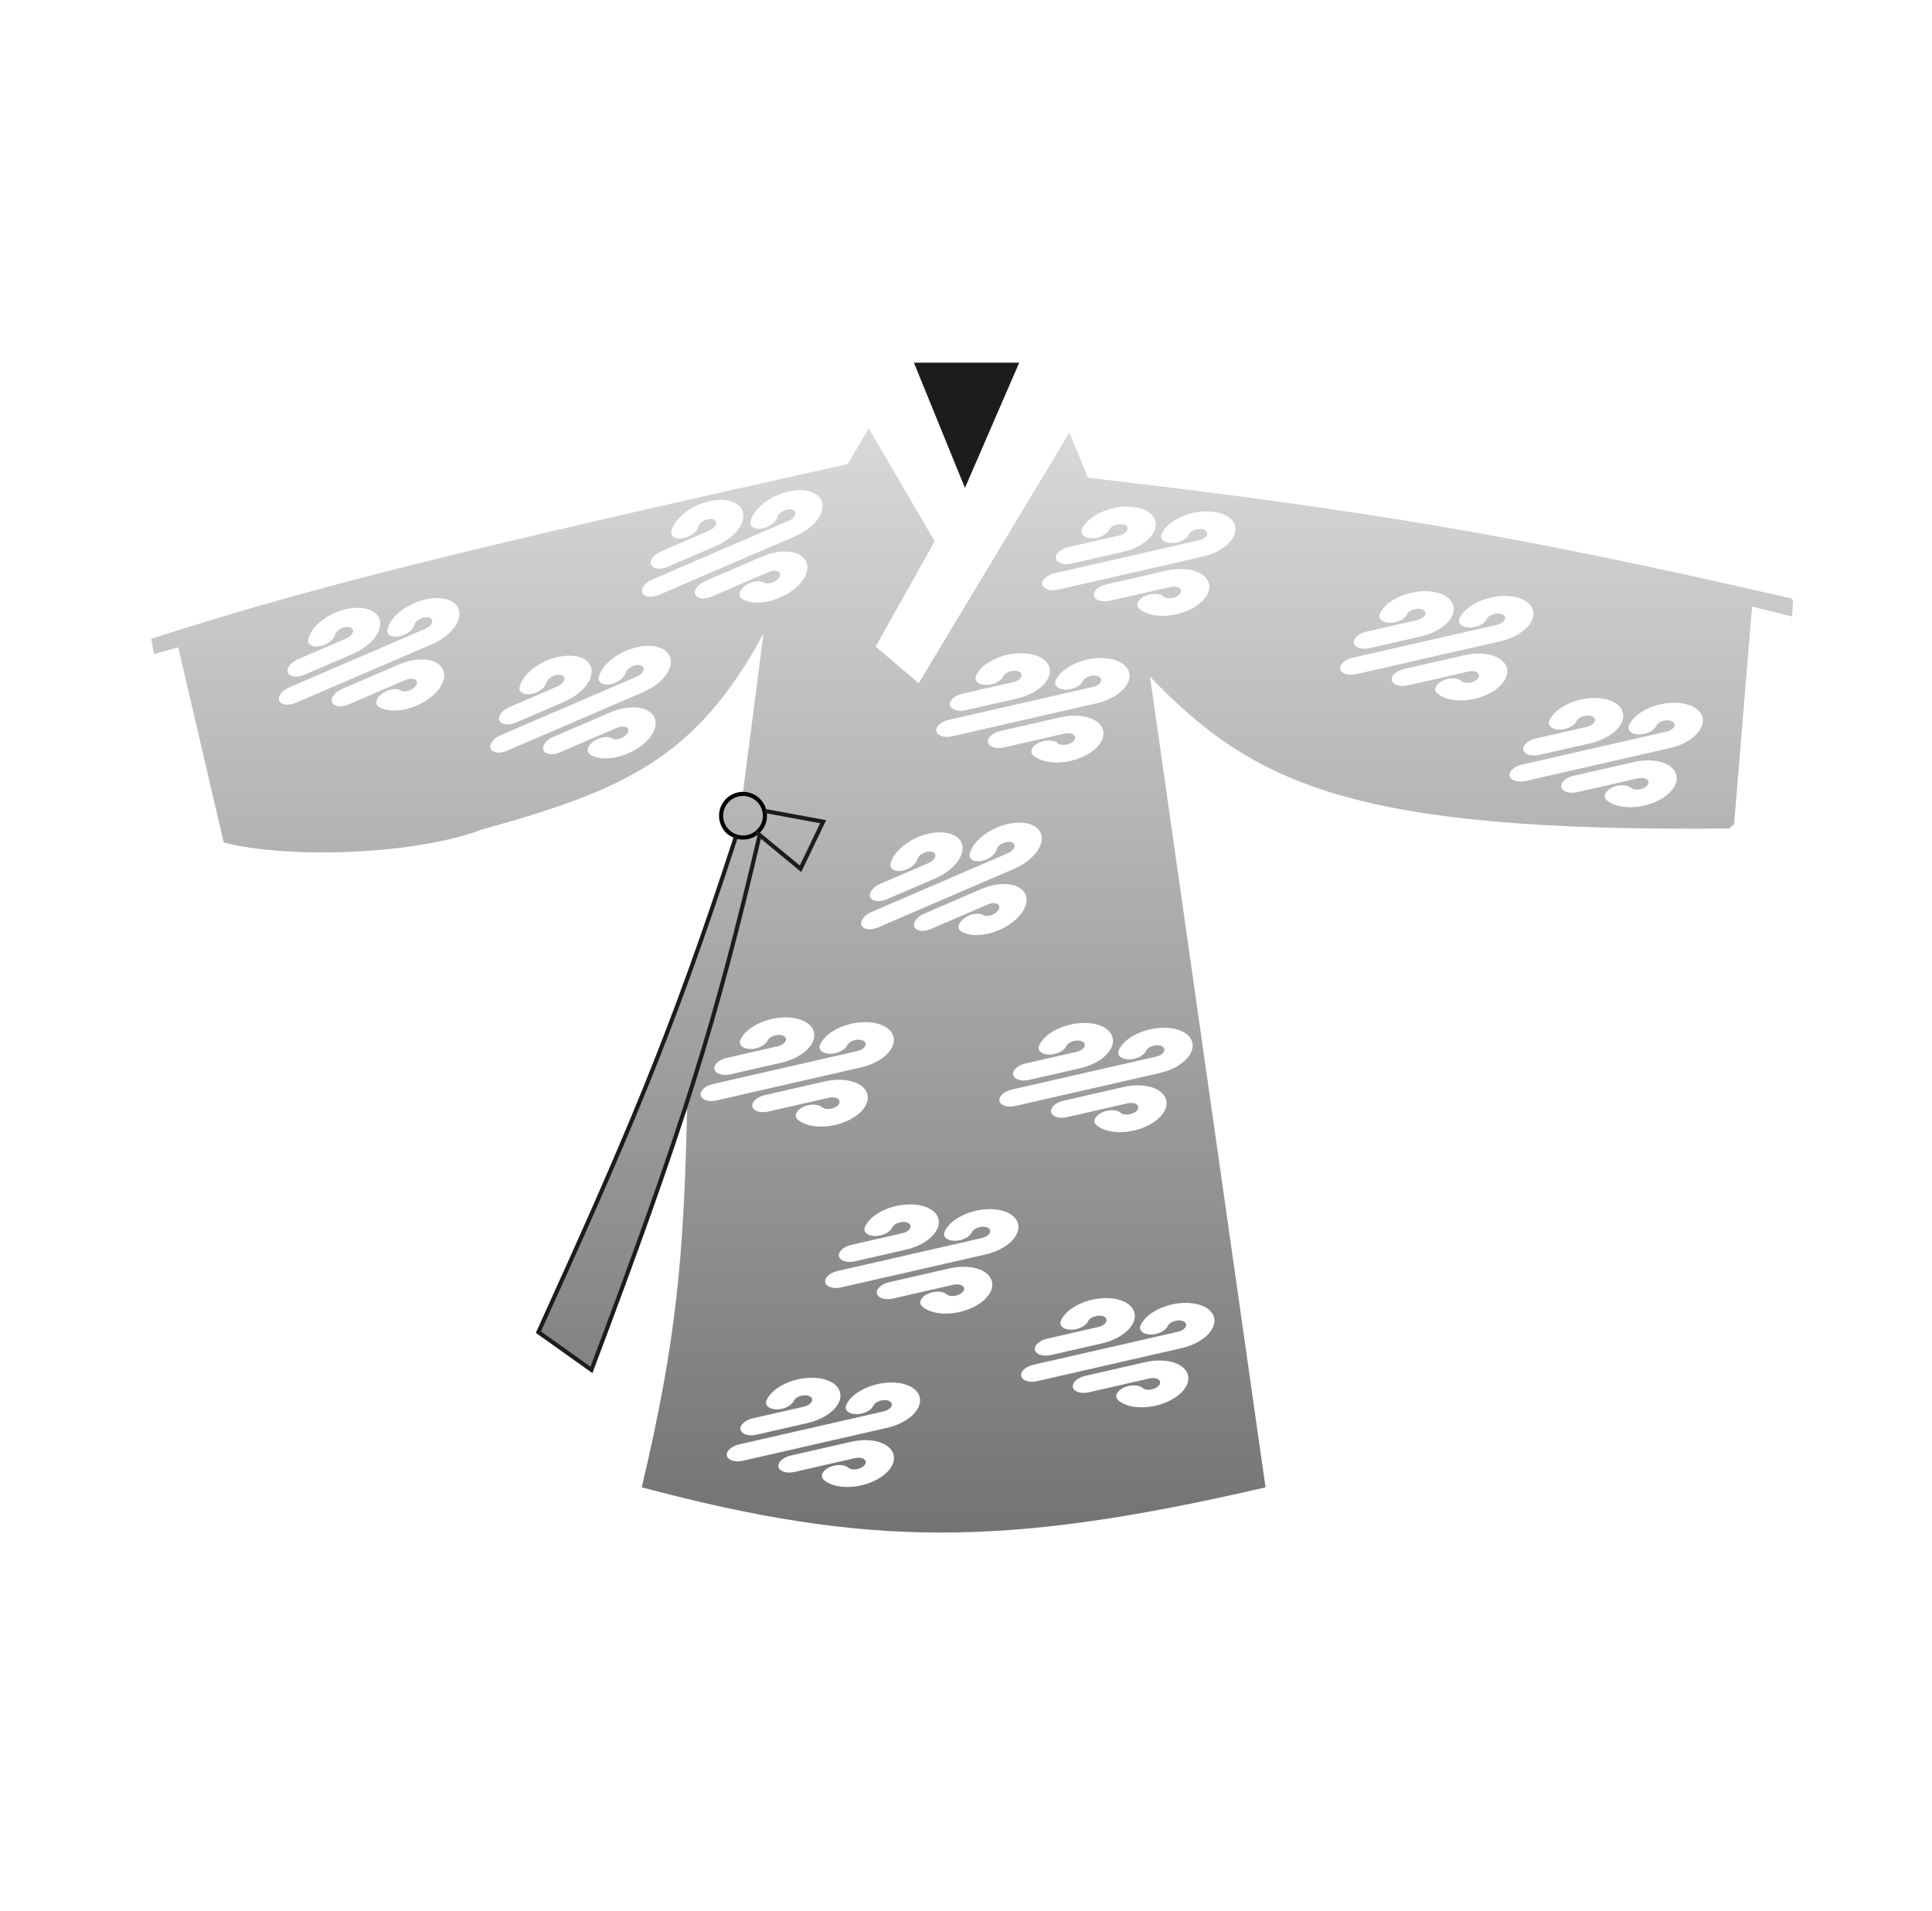 <svg width="93" height="92" viewBox="0 0 93 92" fill="none" xmlns="http://www.w3.org/2000/svg">
<path d="M7.279 30.751C14.298 28.505 20.324 26.888 40.8 22.343L41.887 20.512L46.521 28.749L51.268 21.084L51.482 20.824L52.37 22.996C65.791 24.561 73.155 25.799 85.957 28.749C86.216 28.786 86.342 28.818 86.302 29.03C85.915 36.254 85.159 38.32 83.231 39.884C65.212 40.06 60.384 37.802 55.358 32.576L60.918 71.601C48.327 74.519 41.759 74.486 30.891 71.601C32.564 64.538 32.918 60.53 33.076 53.345L28.403 65.873L25.818 64.183C30.249 55.16 32.254 49.871 35.325 40.29C35.099 40.264 34.97 40.157 34.828 39.99C34.704 39.308 34.729 38.942 35.138 38.346C35.37 38.252 35.562 38.198 35.758 38.187L36.752 30.496C33.504 36.535 29.983 38.049 23.218 39.927C18.838 41.589 9.287 41.367 8.868 39.372L7.279 30.751Z" fill="url(#paint0_linear_228_1385)"/>
<g filter="url(#filter0_d_228_1385)">
<path d="M86.267 28.885L84.339 28.41L83.389 39.92C85.254 38.718 86.041 36.962 86.267 28.885Z" fill="white"/>
<path d="M10.945 40.514L8.579 30.372L7.092 30.778L8.917 39.499C9.364 40.195 9.885 40.35 10.945 40.514Z" fill="white"/>
<path d="M30.855 73.45L31.617 71.89C34.722 72.693 36.481 73.109 39.833 73.45C47.581 73.807 51.938 73.674 59.769 71.902L61.047 73.249L50.758 75.253C45.716 75.746 42.862 75.204 39.833 74.352V75.253L30.855 73.45Z" fill="white"/>
</g>
<path d="M43.414 16.56H49.666L51.48 20.818L44.222 32.89L42.148 31.125L44.994 26.058L41.773 20.544V19.143L43.414 16.56Z" fill="white"/>
<path d="M46.452 23.233L43.831 16.8H49.239L46.452 23.233Z" fill="#1C1C1C" stroke="#1C1C1C" stroke-width="0.198"/>
<path fill-rule="evenodd" clip-rule="evenodd" d="M16.453 30.241C16.37 30.276 16.296 30.325 16.238 30.381C16.181 30.437 16.142 30.498 16.128 30.556C16.114 30.615 16.084 30.677 16.038 30.736C15.993 30.796 15.933 30.853 15.863 30.904C15.793 30.956 15.714 31 15.631 31.035C15.547 31.07 15.46 31.095 15.375 31.108C15.29 31.122 15.209 31.123 15.136 31.113C15.063 31.103 15 31.081 14.95 31.049C14.9 31.017 14.864 30.974 14.845 30.925C14.825 30.876 14.823 30.82 14.837 30.761C14.888 30.545 15.023 30.319 15.226 30.109C15.43 29.898 15.694 29.709 15.992 29.564C16.29 29.418 16.609 29.319 16.917 29.279C17.225 29.239 17.51 29.259 17.742 29.336C17.973 29.413 18.143 29.546 18.232 29.718C18.322 29.891 18.328 30.098 18.251 30.317C18.173 30.537 18.015 30.761 17.792 30.965C17.569 31.169 17.291 31.346 16.985 31.478L14.658 32.48C14.489 32.553 14.311 32.583 14.162 32.565C14.013 32.547 13.905 32.481 13.863 32.383C13.821 32.284 13.847 32.161 13.936 32.04C14.025 31.919 14.17 31.811 14.338 31.738L16.666 30.736C16.778 30.687 16.875 30.615 16.934 30.534C16.993 30.454 17.011 30.372 16.983 30.306C16.954 30.24 16.883 30.197 16.783 30.184C16.684 30.172 16.565 30.192 16.453 30.241ZM20.265 29.772C20.182 29.808 20.108 29.856 20.05 29.912C19.993 29.968 19.954 30.029 19.941 30.088C19.912 30.207 19.817 30.332 19.675 30.436C19.534 30.539 19.359 30.612 19.187 30.64C19.016 30.667 18.863 30.645 18.762 30.58C18.661 30.515 18.62 30.411 18.649 30.292C18.701 30.076 18.835 29.851 19.038 29.64C19.242 29.429 19.506 29.241 19.804 29.095C20.102 28.949 20.421 28.851 20.729 28.811C21.037 28.771 21.322 28.79 21.554 28.868C21.785 28.945 21.955 29.077 22.044 29.25C22.134 29.422 22.14 29.629 22.063 29.849C21.985 30.068 21.827 30.292 21.604 30.496C21.381 30.7 21.103 30.878 20.797 31.009L14.238 33.835C14.069 33.907 13.891 33.938 13.742 33.919C13.593 33.901 13.485 33.835 13.443 33.737C13.4 33.639 13.427 33.515 13.516 33.394C13.605 33.273 13.749 33.165 13.918 33.092L20.478 30.267C20.59 30.219 20.686 30.146 20.746 30.066C20.805 29.985 20.823 29.903 20.794 29.837C20.766 29.772 20.695 29.728 20.595 29.716C20.496 29.703 20.377 29.724 20.265 29.772ZM19.292 33.241C19.34 33.269 19.404 33.283 19.477 33.283C19.55 33.282 19.63 33.266 19.708 33.237C19.785 33.208 19.858 33.167 19.918 33.118C19.979 33.069 20.024 33.014 20.05 32.959C20.075 32.903 20.081 32.85 20.064 32.804C20.049 32.758 20.012 32.721 19.959 32.697C19.906 32.674 19.838 32.664 19.763 32.669C19.687 32.675 19.607 32.695 19.531 32.728L16.78 33.913C16.611 33.985 16.433 34.016 16.284 33.997C16.135 33.979 16.028 33.913 15.985 33.815C15.943 33.717 15.969 33.593 16.058 33.473C16.147 33.352 16.292 33.243 16.46 33.17L19.211 31.986C19.516 31.854 19.837 31.773 20.138 31.752C20.44 31.73 20.711 31.769 20.924 31.863C21.137 31.958 21.283 32.105 21.347 32.288C21.411 32.472 21.39 32.686 21.287 32.907C21.184 33.129 21.003 33.349 20.762 33.545C20.522 33.742 20.231 33.907 19.92 34.023C19.609 34.139 19.291 34.202 18.998 34.204C18.705 34.207 18.449 34.15 18.256 34.039C18.202 34.01 18.162 33.97 18.137 33.922C18.113 33.873 18.107 33.818 18.117 33.759C18.127 33.7 18.154 33.639 18.197 33.578C18.24 33.517 18.297 33.459 18.366 33.406C18.435 33.352 18.514 33.306 18.598 33.269C18.682 33.232 18.77 33.205 18.856 33.19C18.942 33.175 19.025 33.171 19.1 33.18C19.175 33.189 19.24 33.21 19.292 33.241Z" fill="white"/>
<path fill-rule="evenodd" clip-rule="evenodd" d="M26.628 32.544C26.546 32.58 26.471 32.629 26.414 32.685C26.356 32.741 26.318 32.802 26.304 32.86C26.29 32.919 26.259 32.98 26.214 33.04C26.169 33.099 26.109 33.157 26.039 33.208C25.969 33.259 25.89 33.303 25.806 33.339C25.723 33.373 25.636 33.398 25.551 33.412C25.466 33.425 25.385 33.427 25.312 33.417C25.239 33.407 25.176 33.385 25.126 33.352C25.076 33.32 25.04 33.278 25.021 33.229C25.001 33.179 24.998 33.123 25.013 33.065C25.064 32.848 25.199 32.623 25.402 32.412C25.605 32.202 25.87 32.013 26.168 31.867C26.465 31.721 26.785 31.623 27.093 31.583C27.401 31.543 27.686 31.563 27.917 31.64C28.149 31.717 28.318 31.849 28.408 32.022C28.498 32.194 28.504 32.401 28.427 32.621C28.349 32.84 28.191 33.064 27.968 33.268C27.745 33.473 27.466 33.65 27.161 33.782L24.834 34.784C24.665 34.857 24.487 34.887 24.338 34.869C24.189 34.85 24.081 34.785 24.039 34.686C23.996 34.588 24.023 34.465 24.112 34.344C24.201 34.223 24.346 34.114 24.514 34.042L26.842 33.039C26.954 32.991 27.05 32.919 27.11 32.838C27.169 32.757 27.186 32.675 27.158 32.61C27.13 32.544 27.058 32.5 26.959 32.488C26.86 32.476 26.741 32.496 26.628 32.544ZM30.441 32.076C30.358 32.111 30.284 32.16 30.226 32.216C30.168 32.272 30.13 32.333 30.116 32.391C30.088 32.511 29.992 32.636 29.851 32.739C29.71 32.843 29.534 32.916 29.363 32.943C29.192 32.97 29.039 32.949 28.938 32.884C28.837 32.819 28.796 32.715 28.825 32.596C28.876 32.38 29.011 32.154 29.214 31.944C29.418 31.733 29.682 31.544 29.98 31.398C30.277 31.253 30.597 31.154 30.905 31.114C31.213 31.074 31.498 31.094 31.729 31.171C31.961 31.248 32.13 31.38 32.22 31.553C32.31 31.726 32.316 31.933 32.239 32.152C32.161 32.372 32.003 32.596 31.78 32.8C31.557 33.004 31.279 33.181 30.973 33.313L24.413 36.138C24.245 36.211 24.067 36.241 23.918 36.223C23.768 36.205 23.661 36.139 23.619 36.041C23.576 35.942 23.602 35.819 23.692 35.698C23.781 35.577 23.925 35.468 24.094 35.396L30.654 32.571C30.766 32.522 30.862 32.45 30.922 32.369C30.981 32.289 30.998 32.206 30.97 32.141C30.942 32.075 30.87 32.032 30.771 32.019C30.672 32.007 30.553 32.027 30.441 32.076ZM29.468 35.545C29.516 35.573 29.58 35.587 29.653 35.586C29.726 35.586 29.806 35.57 29.884 35.541C29.961 35.512 30.034 35.471 30.094 35.422C30.154 35.373 30.2 35.317 30.225 35.262C30.251 35.207 30.256 35.153 30.24 35.107C30.224 35.061 30.188 35.025 30.135 35.001C30.082 34.977 30.014 34.968 29.938 34.973C29.863 34.978 29.783 34.999 29.707 35.032L26.956 36.216C26.787 36.289 26.609 36.319 26.46 36.301C26.311 36.283 26.203 36.217 26.161 36.119C26.119 36.02 26.145 35.897 26.234 35.776C26.323 35.655 26.468 35.547 26.636 35.474L29.387 34.289C29.692 34.158 30.012 34.077 30.314 34.056C30.616 34.034 30.887 34.072 31.1 34.167C31.312 34.261 31.459 34.408 31.523 34.592C31.587 34.776 31.566 34.99 31.463 35.211C31.36 35.432 31.179 35.653 30.938 35.849C30.697 36.045 30.406 36.21 30.096 36.326C29.785 36.442 29.467 36.505 29.174 36.508C28.881 36.511 28.625 36.454 28.432 36.343C28.378 36.313 28.337 36.273 28.313 36.225C28.289 36.177 28.282 36.122 28.293 36.063C28.303 36.004 28.33 35.942 28.373 35.882C28.416 35.821 28.473 35.762 28.542 35.709C28.611 35.656 28.69 35.61 28.774 35.573C28.858 35.536 28.945 35.509 29.032 35.493C29.118 35.478 29.201 35.475 29.276 35.484C29.35 35.493 29.416 35.514 29.468 35.545Z" fill="white"/>
<path fill-rule="evenodd" clip-rule="evenodd" d="M33.934 25.045C33.852 25.081 33.777 25.13 33.72 25.186C33.662 25.242 33.624 25.303 33.61 25.361C33.596 25.42 33.565 25.481 33.52 25.541C33.474 25.6 33.415 25.657 33.345 25.709C33.275 25.76 33.196 25.804 33.112 25.839C33.028 25.874 32.941 25.899 32.857 25.913C32.772 25.926 32.691 25.928 32.618 25.918C32.545 25.907 32.481 25.886 32.431 25.853C32.381 25.821 32.346 25.779 32.326 25.73C32.307 25.68 32.304 25.624 32.318 25.565C32.37 25.349 32.505 25.124 32.708 24.913C32.911 24.702 33.176 24.514 33.473 24.368C33.771 24.222 34.091 24.124 34.399 24.084C34.707 24.044 34.992 24.064 35.223 24.141C35.455 24.218 35.624 24.35 35.714 24.523C35.803 24.695 35.81 24.902 35.732 25.122C35.655 25.341 35.496 25.565 35.274 25.769C35.051 25.974 34.772 26.151 34.467 26.282L32.139 27.285C31.971 27.357 31.793 27.388 31.643 27.369C31.494 27.351 31.387 27.286 31.345 27.187C31.302 27.089 31.328 26.966 31.417 26.845C31.506 26.724 31.651 26.615 31.82 26.543L34.147 25.54C34.26 25.492 34.356 25.419 34.415 25.339C34.475 25.258 34.492 25.176 34.464 25.11C34.436 25.045 34.364 25.001 34.265 24.989C34.165 24.977 34.046 24.997 33.934 25.045ZM37.746 24.577C37.664 24.612 37.589 24.661 37.532 24.717C37.474 24.773 37.436 24.834 37.422 24.892C37.394 25.012 37.298 25.137 37.157 25.24C37.016 25.343 36.84 25.417 36.669 25.444C36.497 25.471 36.344 25.45 36.243 25.385C36.142 25.319 36.102 25.216 36.13 25.097C36.182 24.881 36.316 24.655 36.52 24.444C36.723 24.234 36.988 24.045 37.285 23.899C37.583 23.753 37.903 23.655 38.211 23.615C38.519 23.575 38.804 23.595 39.035 23.672C39.267 23.749 39.436 23.881 39.526 24.054C39.615 24.227 39.622 24.434 39.544 24.653C39.467 24.873 39.308 25.096 39.086 25.301C38.863 25.505 38.584 25.682 38.279 25.814L31.719 28.639C31.551 28.712 31.372 28.742 31.223 28.724C31.074 28.705 30.967 28.64 30.924 28.541C30.882 28.443 30.908 28.32 30.997 28.199C31.086 28.078 31.231 27.969 31.399 27.897L37.959 25.071C38.072 25.023 38.168 24.951 38.227 24.87C38.287 24.79 38.304 24.707 38.276 24.642C38.248 24.576 38.176 24.532 38.077 24.52C37.977 24.508 37.858 24.528 37.746 24.577ZM36.773 28.046C36.822 28.074 36.886 28.088 36.959 28.087C37.032 28.086 37.112 28.071 37.189 28.042C37.267 28.013 37.34 27.971 37.4 27.922C37.46 27.873 37.505 27.818 37.531 27.763C37.557 27.708 37.562 27.654 37.546 27.608C37.53 27.562 37.493 27.526 37.44 27.502C37.387 27.478 37.319 27.469 37.244 27.474C37.169 27.479 37.089 27.5 37.012 27.532L34.261 28.717C34.093 28.79 33.915 28.82 33.766 28.802C33.617 28.784 33.509 28.718 33.467 28.62C33.424 28.521 33.45 28.398 33.54 28.277C33.629 28.156 33.773 28.048 33.942 27.975L36.693 26.79C36.998 26.659 37.318 26.578 37.62 26.556C37.921 26.535 38.193 26.573 38.405 26.668C38.618 26.762 38.764 26.909 38.828 27.093C38.892 27.277 38.872 27.491 38.769 27.712C38.666 27.933 38.484 28.154 38.244 28.35C38.003 28.546 37.712 28.711 37.401 28.827C37.091 28.943 36.772 29.006 36.479 29.009C36.187 29.012 35.93 28.955 35.738 28.844C35.683 28.814 35.643 28.774 35.619 28.726C35.595 28.678 35.588 28.623 35.598 28.564C35.608 28.505 35.636 28.443 35.679 28.382C35.721 28.322 35.779 28.263 35.848 28.21C35.917 28.157 35.995 28.111 36.079 28.074C36.163 28.037 36.251 28.01 36.337 27.994C36.423 27.979 36.506 27.976 36.581 27.985C36.656 27.994 36.721 28.014 36.773 28.046Z" fill="white"/>
<path fill-rule="evenodd" clip-rule="evenodd" d="M44.484 41.051C44.401 41.086 44.327 41.135 44.269 41.191C44.212 41.247 44.174 41.308 44.16 41.367C44.146 41.426 44.115 41.487 44.069 41.546C44.024 41.606 43.965 41.663 43.895 41.714C43.825 41.766 43.746 41.81 43.662 41.845C43.578 41.88 43.491 41.905 43.407 41.918C43.322 41.932 43.24 41.933 43.167 41.923C43.094 41.913 43.031 41.891 42.981 41.859C42.931 41.827 42.895 41.785 42.876 41.735C42.857 41.686 42.854 41.63 42.868 41.571C42.92 41.355 43.054 41.13 43.258 40.919C43.461 40.708 43.725 40.52 44.023 40.374C44.321 40.228 44.641 40.13 44.949 40.09C45.257 40.05 45.541 40.069 45.773 40.146C46.004 40.224 46.174 40.356 46.264 40.528C46.353 40.701 46.36 40.908 46.282 41.127C46.205 41.347 46.046 41.571 45.823 41.775C45.601 41.979 45.322 42.156 45.017 42.288L42.689 43.291C42.521 43.363 42.342 43.394 42.193 43.375C42.044 43.357 41.937 43.291 41.894 43.193C41.852 43.094 41.878 42.971 41.967 42.85C42.056 42.73 42.201 42.621 42.369 42.548L44.697 41.546C44.809 41.497 44.906 41.425 44.965 41.344C45.025 41.264 45.042 41.182 45.014 41.116C44.986 41.05 44.914 41.007 44.814 40.995C44.715 40.982 44.596 41.003 44.484 41.051ZM48.296 40.582C48.214 40.618 48.139 40.666 48.081 40.722C48.024 40.779 47.986 40.84 47.972 40.898C47.943 41.017 47.848 41.142 47.707 41.246C47.565 41.349 47.39 41.422 47.218 41.45C47.047 41.477 46.894 41.455 46.793 41.39C46.692 41.325 46.652 41.221 46.68 41.102C46.732 40.886 46.866 40.661 47.07 40.45C47.273 40.239 47.538 40.051 47.835 39.905C48.133 39.759 48.453 39.661 48.761 39.621C49.069 39.581 49.353 39.6 49.585 39.678C49.816 39.755 49.986 39.887 50.076 40.06C50.165 40.232 50.172 40.439 50.094 40.659C50.017 40.878 49.858 41.102 49.635 41.306C49.413 41.511 49.134 41.688 48.829 41.819L42.269 44.645C42.1 44.717 41.922 44.748 41.773 44.729C41.624 44.711 41.517 44.645 41.474 44.547C41.432 44.449 41.458 44.325 41.547 44.205C41.636 44.084 41.781 43.975 41.949 43.903L48.509 41.077C48.621 41.029 48.718 40.956 48.777 40.876C48.837 40.795 48.854 40.713 48.826 40.647C48.797 40.582 48.726 40.538 48.626 40.526C48.527 40.514 48.408 40.534 48.296 40.582ZM47.323 44.051C47.371 44.079 47.435 44.093 47.508 44.093C47.582 44.092 47.661 44.076 47.739 44.047C47.817 44.018 47.889 43.977 47.95 43.928C48.01 43.879 48.055 43.824 48.081 43.769C48.107 43.713 48.112 43.66 48.096 43.614C48.08 43.568 48.043 43.531 47.99 43.508C47.937 43.484 47.869 43.474 47.794 43.48C47.718 43.485 47.638 43.505 47.562 43.538L44.811 44.723C44.643 44.795 44.464 44.826 44.315 44.807C44.166 44.789 44.059 44.724 44.016 44.625C43.974 44.527 44 44.404 44.089 44.283C44.178 44.162 44.323 44.053 44.491 43.981L47.242 42.796C47.548 42.664 47.868 42.584 48.169 42.562C48.471 42.541 48.742 42.579 48.955 42.673C49.168 42.768 49.314 42.915 49.378 43.099C49.442 43.282 49.421 43.496 49.319 43.717C49.216 43.939 49.034 44.159 48.794 44.355C48.553 44.552 48.262 44.717 47.951 44.833C47.641 44.949 47.322 45.012 47.029 45.014C46.736 45.017 46.48 44.961 46.288 44.849C46.233 44.82 46.193 44.78 46.169 44.732C46.145 44.684 46.138 44.628 46.148 44.569C46.158 44.51 46.186 44.449 46.228 44.388C46.271 44.327 46.329 44.269 46.398 44.216C46.466 44.163 46.545 44.116 46.629 44.079C46.713 44.042 46.801 44.015 46.887 44C46.973 43.985 47.056 43.981 47.131 43.99C47.206 43.999 47.271 44.02 47.323 44.051Z" fill="white"/>
<path fill-rule="evenodd" clip-rule="evenodd" d="M37.325 49.841C37.237 49.861 37.155 49.895 37.088 49.94C37.021 49.984 36.973 50.037 36.949 50.092C36.924 50.148 36.883 50.202 36.827 50.253C36.772 50.303 36.703 50.349 36.625 50.386C36.547 50.424 36.461 50.453 36.372 50.472C36.283 50.492 36.194 50.501 36.108 50.498C36.022 50.496 35.942 50.483 35.872 50.46C35.802 50.437 35.744 50.404 35.7 50.363C35.657 50.322 35.629 50.274 35.619 50.222C35.609 50.17 35.617 50.115 35.641 50.059C35.731 49.856 35.904 49.659 36.142 49.488C36.381 49.318 36.675 49.181 36.994 49.091C37.313 49.001 37.645 48.963 37.956 48.979C38.266 48.996 38.542 49.067 38.756 49.185C38.97 49.303 39.112 49.463 39.169 49.649C39.226 49.835 39.195 50.04 39.079 50.242C38.963 50.444 38.767 50.635 38.511 50.795C38.255 50.956 37.948 51.08 37.624 51.154L35.153 51.718C34.975 51.759 34.794 51.756 34.651 51.711C34.507 51.666 34.413 51.582 34.39 51.478C34.366 51.373 34.414 51.257 34.523 51.154C34.633 51.051 34.795 50.971 34.974 50.93L37.444 50.366C37.563 50.339 37.672 50.285 37.745 50.216C37.818 50.148 37.85 50.07 37.834 50.001C37.818 49.931 37.755 49.875 37.66 49.845C37.564 49.815 37.444 49.813 37.325 49.841ZM41.158 50.07C41.071 50.09 40.989 50.125 40.922 50.169C40.855 50.214 40.807 50.267 40.782 50.322C40.733 50.434 40.616 50.54 40.459 50.616C40.301 50.692 40.115 50.733 39.941 50.728C39.768 50.724 39.622 50.675 39.534 50.593C39.447 50.51 39.425 50.401 39.475 50.289C39.565 50.086 39.738 49.889 39.976 49.718C40.214 49.548 40.509 49.41 40.828 49.321C41.147 49.231 41.479 49.193 41.789 49.209C42.1 49.225 42.376 49.297 42.59 49.414C42.803 49.532 42.946 49.693 43.003 49.879C43.06 50.065 43.029 50.27 42.913 50.471C42.797 50.673 42.6 50.865 42.344 51.025C42.088 51.186 41.782 51.309 41.458 51.383L34.495 52.974C34.316 53.014 34.135 53.012 33.992 52.967C33.849 52.922 33.755 52.838 33.731 52.733C33.707 52.629 33.755 52.513 33.865 52.41C33.974 52.307 34.136 52.227 34.315 52.186L41.278 50.596C41.397 50.568 41.505 50.515 41.578 50.446C41.651 50.378 41.683 50.3 41.667 50.23C41.652 50.161 41.589 50.105 41.494 50.075C41.398 50.045 41.278 50.043 41.158 50.07ZM39.573 53.306C39.615 53.342 39.676 53.368 39.748 53.38C39.82 53.393 39.901 53.392 39.983 53.377C40.064 53.363 40.143 53.336 40.211 53.298C40.279 53.261 40.334 53.215 40.369 53.165C40.405 53.115 40.419 53.064 40.412 53.016C40.405 52.968 40.376 52.925 40.328 52.892C40.28 52.859 40.215 52.837 40.139 52.829C40.064 52.821 39.982 52.826 39.901 52.844L36.981 53.511C36.802 53.552 36.621 53.55 36.478 53.505C36.335 53.459 36.241 53.376 36.217 53.271C36.193 53.167 36.241 53.05 36.351 52.947C36.46 52.845 36.622 52.764 36.801 52.723L39.721 52.056C40.045 51.983 40.375 51.961 40.675 51.995C40.976 52.028 41.236 52.115 41.428 52.246C41.62 52.378 41.737 52.549 41.767 52.741C41.796 52.933 41.737 53.14 41.596 53.339C41.455 53.538 41.236 53.722 40.964 53.871C40.692 54.021 40.376 54.13 40.049 54.188C39.723 54.246 39.398 54.25 39.109 54.2C38.821 54.15 38.579 54.047 38.41 53.903C38.362 53.864 38.329 53.817 38.315 53.766C38.3 53.714 38.303 53.659 38.323 53.602C38.344 53.546 38.382 53.49 38.435 53.438C38.489 53.386 38.556 53.339 38.633 53.3C38.71 53.26 38.796 53.229 38.886 53.207C38.975 53.186 39.066 53.176 39.153 53.176C39.241 53.177 39.323 53.189 39.395 53.211C39.467 53.233 39.528 53.266 39.573 53.306Z" fill="white"/>
<path fill-rule="evenodd" clip-rule="evenodd" d="M43.319 58.843C43.232 58.863 43.15 58.897 43.083 58.942C43.016 58.987 42.967 59.04 42.943 59.095C42.919 59.15 42.877 59.205 42.822 59.255C42.766 59.306 42.697 59.351 42.619 59.389C42.541 59.426 42.455 59.456 42.367 59.475C42.278 59.494 42.188 59.503 42.102 59.501C42.017 59.499 41.936 59.486 41.866 59.462C41.797 59.439 41.738 59.406 41.695 59.365C41.652 59.325 41.624 59.277 41.614 59.225C41.604 59.172 41.611 59.117 41.636 59.062C41.726 58.858 41.899 58.661 42.137 58.491C42.375 58.32 42.669 58.183 42.989 58.093C43.308 58.004 43.64 57.965 43.95 57.982C44.26 57.998 44.537 58.069 44.751 58.187C44.964 58.305 45.107 58.465 45.164 58.651C45.221 58.837 45.19 59.042 45.074 59.244C44.958 59.446 44.761 59.637 44.505 59.798C44.249 59.958 43.943 60.082 43.619 60.156L41.148 60.72C40.969 60.761 40.788 60.759 40.645 60.714C40.502 60.669 40.408 60.585 40.384 60.48C40.36 60.376 40.408 60.259 40.518 60.157C40.627 60.054 40.789 59.973 40.968 59.932L43.439 59.368C43.558 59.341 43.666 59.287 43.739 59.219C43.812 59.15 43.844 59.073 43.828 59.003C43.812 58.933 43.75 58.877 43.654 58.847C43.559 58.817 43.438 58.816 43.319 58.843ZM47.153 59.073C47.066 59.093 46.983 59.127 46.916 59.172C46.85 59.217 46.801 59.27 46.777 59.324C46.727 59.437 46.611 59.542 46.453 59.618C46.295 59.695 46.109 59.735 45.936 59.731C45.763 59.726 45.616 59.678 45.529 59.595C45.441 59.513 45.42 59.404 45.47 59.291C45.559 59.088 45.733 58.891 45.971 58.721C46.209 58.55 46.503 58.413 46.822 58.323C47.142 58.234 47.474 58.195 47.784 58.212C48.094 58.228 48.371 58.299 48.584 58.417C48.798 58.535 48.941 58.695 48.998 58.881C49.055 59.067 49.023 59.272 48.907 59.474C48.791 59.676 48.595 59.867 48.339 60.028C48.083 60.188 47.777 60.312 47.453 60.386L40.489 61.976C40.311 62.017 40.13 62.014 39.987 61.969C39.843 61.924 39.749 61.84 39.726 61.736C39.702 61.631 39.75 61.515 39.859 61.412C39.969 61.309 40.131 61.229 40.309 61.188L47.273 59.598C47.392 59.571 47.5 59.517 47.573 59.449C47.646 59.38 47.678 59.303 47.662 59.233C47.646 59.163 47.584 59.107 47.488 59.077C47.393 59.047 47.272 59.046 47.153 59.073ZM45.568 62.308C45.61 62.344 45.67 62.37 45.742 62.383C45.815 62.395 45.896 62.394 45.977 62.38C46.059 62.365 46.138 62.338 46.206 62.3C46.274 62.263 46.329 62.217 46.364 62.167C46.399 62.118 46.414 62.066 46.407 62.018C46.399 61.97 46.37 61.927 46.322 61.894C46.274 61.861 46.209 61.84 46.134 61.831C46.059 61.823 45.977 61.828 45.896 61.847L42.975 62.514C42.797 62.554 42.616 62.552 42.473 62.507C42.329 62.462 42.236 62.378 42.212 62.273C42.188 62.169 42.236 62.053 42.346 61.95C42.455 61.847 42.617 61.766 42.796 61.726L45.716 61.059C46.04 60.985 46.369 60.963 46.67 60.997C46.97 61.03 47.23 61.117 47.422 61.249C47.614 61.38 47.731 61.551 47.761 61.743C47.791 61.936 47.732 62.142 47.59 62.341C47.449 62.54 47.231 62.724 46.959 62.874C46.686 63.023 46.37 63.133 46.044 63.191C45.717 63.248 45.393 63.252 45.104 63.202C44.816 63.152 44.574 63.05 44.405 62.906C44.356 62.867 44.324 62.82 44.309 62.768C44.294 62.717 44.297 62.661 44.318 62.605C44.339 62.549 44.377 62.493 44.43 62.441C44.483 62.389 44.55 62.342 44.628 62.302C44.705 62.262 44.791 62.231 44.88 62.21C44.969 62.189 45.06 62.178 45.148 62.179C45.236 62.179 45.318 62.191 45.39 62.213C45.462 62.236 45.522 62.268 45.568 62.308Z" fill="white"/>
<path fill-rule="evenodd" clip-rule="evenodd" d="M51.705 50.109C51.617 50.129 51.535 50.164 51.468 50.208C51.402 50.253 51.353 50.306 51.329 50.361C51.304 50.416 51.263 50.471 51.208 50.522C51.152 50.572 51.083 50.617 51.005 50.655C50.927 50.693 50.841 50.722 50.752 50.741C50.664 50.761 50.574 50.769 50.488 50.767C50.402 50.765 50.322 50.752 50.252 50.729C50.182 50.705 50.124 50.672 50.081 50.632C50.037 50.591 50.01 50.543 50 50.491C49.989 50.439 49.997 50.383 50.022 50.328C50.111 50.125 50.285 49.928 50.523 49.757C50.761 49.587 51.055 49.449 51.374 49.36C51.694 49.27 52.026 49.231 52.336 49.248C52.646 49.264 52.923 49.335 53.136 49.453C53.35 49.571 53.493 49.732 53.55 49.918C53.606 50.104 53.575 50.309 53.459 50.51C53.343 50.712 53.147 50.904 52.891 51.064C52.635 51.225 52.329 51.348 52.005 51.422L49.534 51.987C49.355 52.027 49.174 52.025 49.031 51.98C48.888 51.935 48.794 51.851 48.77 51.747C48.746 51.642 48.794 51.526 48.904 51.423C49.013 51.32 49.175 51.24 49.354 51.199L51.825 50.635C51.944 50.607 52.052 50.554 52.125 50.485C52.198 50.417 52.23 50.339 52.214 50.269C52.198 50.2 52.136 50.144 52.04 50.114C51.945 50.084 51.824 50.082 51.705 50.109ZM55.539 50.339C55.451 50.359 55.369 50.394 55.302 50.438C55.236 50.483 55.187 50.536 55.163 50.591C55.113 50.703 54.997 50.809 54.839 50.885C54.681 50.961 54.495 51.001 54.322 50.997C54.148 50.992 54.002 50.944 53.914 50.861C53.827 50.779 53.806 50.67 53.855 50.558C53.945 50.355 54.118 50.157 54.357 49.987C54.595 49.816 54.889 49.679 55.208 49.59C55.527 49.5 55.86 49.461 56.17 49.478C56.48 49.494 56.757 49.565 56.97 49.683C57.184 49.801 57.327 49.962 57.383 50.148C57.44 50.334 57.409 50.538 57.293 50.74C57.177 50.942 56.981 51.133 56.725 51.294C56.469 51.454 56.163 51.578 55.839 51.652L48.875 53.242C48.696 53.283 48.516 53.281 48.372 53.236C48.229 53.191 48.135 53.107 48.111 53.002C48.087 52.898 48.136 52.781 48.245 52.679C48.355 52.576 48.517 52.495 48.695 52.454L55.659 50.864C55.778 50.837 55.886 50.783 55.959 50.715C56.032 50.646 56.064 50.569 56.048 50.499C56.032 50.429 55.969 50.374 55.874 50.343C55.778 50.313 55.658 50.312 55.539 50.339ZM53.953 53.575C53.996 53.611 54.056 53.636 54.128 53.649C54.2 53.661 54.282 53.66 54.363 53.646C54.445 53.632 54.524 53.604 54.592 53.567C54.66 53.529 54.715 53.483 54.75 53.434C54.785 53.384 54.8 53.332 54.792 53.284C54.785 53.236 54.756 53.194 54.708 53.161C54.66 53.128 54.595 53.106 54.52 53.098C54.445 53.089 54.362 53.095 54.281 53.113L51.361 53.78C51.182 53.821 51.002 53.818 50.858 53.773C50.715 53.728 50.621 53.644 50.597 53.54C50.574 53.435 50.622 53.319 50.731 53.216C50.841 53.113 51.003 53.033 51.181 52.992L54.102 52.325C54.425 52.251 54.755 52.23 55.056 52.263C55.356 52.297 55.616 52.384 55.808 52.515C56 52.647 56.117 52.818 56.147 53.01C56.176 53.202 56.117 53.409 55.976 53.608C55.835 53.807 55.617 53.991 55.344 54.14C55.072 54.29 54.756 54.399 54.429 54.457C54.103 54.515 53.778 54.519 53.49 54.468C53.201 54.418 52.96 54.316 52.79 54.172C52.742 54.133 52.71 54.086 52.695 54.035C52.68 53.983 52.683 53.927 52.704 53.871C52.725 53.815 52.763 53.759 52.816 53.707C52.869 53.655 52.936 53.608 53.013 53.568C53.091 53.529 53.176 53.497 53.266 53.476C53.355 53.455 53.446 53.444 53.534 53.445C53.621 53.446 53.703 53.457 53.776 53.48C53.848 53.502 53.908 53.534 53.953 53.575Z" fill="white"/>
<path fill-rule="evenodd" clip-rule="evenodd" d="M68.106 29.323C68.019 29.343 67.937 29.378 67.87 29.422C67.803 29.467 67.755 29.52 67.731 29.575C67.706 29.631 67.665 29.685 67.609 29.735C67.554 29.786 67.485 29.831 67.407 29.869C67.329 29.907 67.243 29.936 67.154 29.955C67.065 29.974 66.975 29.983 66.89 29.981C66.804 29.979 66.724 29.966 66.654 29.943C66.584 29.919 66.526 29.886 66.482 29.846C66.439 29.805 66.411 29.757 66.401 29.705C66.391 29.653 66.398 29.597 66.423 29.542C66.513 29.339 66.686 29.142 66.924 28.971C67.163 28.801 67.457 28.663 67.776 28.574C68.095 28.484 68.427 28.445 68.738 28.462C69.048 28.479 69.324 28.549 69.538 28.667C69.752 28.785 69.894 28.946 69.951 29.132C70.008 29.318 69.977 29.523 69.861 29.724C69.745 29.926 69.549 30.117 69.293 30.278C69.036 30.439 68.73 30.562 68.406 30.636L65.935 31.201C65.757 31.241 65.576 31.239 65.433 31.194C65.289 31.149 65.195 31.065 65.172 30.961C65.148 30.856 65.196 30.74 65.305 30.637C65.415 30.534 65.577 30.454 65.755 30.413L68.226 29.849C68.346 29.821 68.454 29.768 68.526 29.699C68.6 29.631 68.632 29.553 68.616 29.483C68.6 29.414 68.537 29.358 68.442 29.328C68.346 29.298 68.226 29.296 68.106 29.323ZM71.94 29.553C71.853 29.573 71.771 29.608 71.704 29.652C71.637 29.697 71.589 29.75 71.564 29.805C71.515 29.917 71.398 30.023 71.241 30.099C71.083 30.175 70.897 30.215 70.724 30.211C70.55 30.206 70.404 30.158 70.316 30.075C70.229 29.993 70.207 29.884 70.257 29.772C70.347 29.569 70.52 29.371 70.758 29.201C70.996 29.03 71.291 28.893 71.61 28.804C71.929 28.714 72.261 28.675 72.571 28.692C72.882 28.708 73.158 28.779 73.372 28.897C73.585 29.015 73.728 29.175 73.785 29.362C73.842 29.548 73.811 29.753 73.695 29.954C73.579 30.156 73.382 30.347 73.126 30.508C72.87 30.668 72.564 30.792 72.24 30.866L65.277 32.456C65.098 32.497 64.917 32.495 64.774 32.45C64.631 32.405 64.537 32.321 64.513 32.216C64.489 32.112 64.537 31.995 64.647 31.893C64.756 31.79 64.918 31.709 65.097 31.668L72.06 30.078C72.179 30.051 72.287 29.997 72.36 29.929C72.433 29.86 72.465 29.783 72.45 29.713C72.434 29.643 72.371 29.587 72.275 29.558C72.18 29.527 72.059 29.526 71.94 29.553ZM70.355 32.789C70.397 32.825 70.458 32.85 70.53 32.863C70.602 32.875 70.683 32.874 70.765 32.86C70.846 32.846 70.925 32.818 70.993 32.781C71.061 32.743 71.116 32.697 71.151 32.648C71.187 32.598 71.201 32.546 71.194 32.498C71.187 32.45 71.157 32.407 71.109 32.375C71.061 32.342 70.997 32.32 70.921 32.312C70.846 32.303 70.764 32.309 70.683 32.327L67.763 32.994C67.584 33.035 67.403 33.032 67.26 32.987C67.117 32.942 67.023 32.858 66.999 32.754C66.975 32.649 67.023 32.533 67.133 32.43C67.242 32.327 67.404 32.247 67.583 32.206L70.503 31.539C70.827 31.465 71.157 31.444 71.457 31.477C71.758 31.511 72.018 31.598 72.21 31.729C72.402 31.86 72.519 32.032 72.549 32.224C72.578 32.416 72.519 32.623 72.378 32.822C72.237 33.021 72.018 33.205 71.746 33.354C71.474 33.504 71.158 33.613 70.831 33.671C70.505 33.729 70.18 33.733 69.891 33.682C69.603 33.632 69.361 33.53 69.192 33.386C69.144 33.347 69.111 33.3 69.097 33.248C69.082 33.197 69.085 33.141 69.105 33.085C69.126 33.029 69.164 32.973 69.217 32.921C69.271 32.869 69.338 32.822 69.415 32.782C69.492 32.743 69.578 32.711 69.668 32.69C69.757 32.669 69.848 32.658 69.935 32.659C70.023 32.66 70.105 32.671 70.177 32.694C70.249 32.716 70.31 32.748 70.355 32.789Z" fill="white"/>
<path fill-rule="evenodd" clip-rule="evenodd" d="M53.765 25.252C53.678 25.272 53.596 25.306 53.529 25.351C53.462 25.396 53.413 25.449 53.389 25.504C53.365 25.559 53.323 25.614 53.268 25.664C53.212 25.715 53.144 25.76 53.065 25.798C52.987 25.835 52.901 25.865 52.813 25.884C52.724 25.903 52.634 25.912 52.548 25.91C52.462 25.908 52.382 25.895 52.312 25.871C52.242 25.848 52.184 25.815 52.141 25.774C52.098 25.734 52.07 25.686 52.06 25.634C52.05 25.581 52.057 25.526 52.082 25.471C52.172 25.267 52.345 25.07 52.583 24.9C52.821 24.729 53.115 24.592 53.435 24.503C53.754 24.413 54.086 24.374 54.396 24.391C54.706 24.407 54.983 24.478 55.197 24.596C55.41 24.714 55.553 24.874 55.61 25.061C55.667 25.247 55.636 25.451 55.52 25.653C55.404 25.855 55.207 26.046 54.951 26.207C54.695 26.367 54.389 26.491 54.065 26.565L51.594 27.129C51.415 27.17 51.234 27.168 51.091 27.123C50.948 27.078 50.854 26.994 50.83 26.889C50.806 26.785 50.855 26.668 50.964 26.566C51.074 26.463 51.236 26.382 51.414 26.341L53.885 25.777C54.004 25.75 54.112 25.696 54.185 25.628C54.258 25.559 54.29 25.482 54.274 25.412C54.258 25.342 54.196 25.286 54.1 25.256C54.005 25.226 53.884 25.225 53.765 25.252ZM57.599 25.482C57.511 25.502 57.429 25.536 57.363 25.581C57.296 25.626 57.247 25.679 57.223 25.733C57.173 25.846 57.057 25.951 56.899 26.027C56.742 26.104 56.556 26.144 56.382 26.14C56.209 26.135 56.062 26.087 55.975 26.004C55.887 25.922 55.866 25.813 55.916 25.701C56.006 25.497 56.179 25.3 56.417 25.13C56.655 24.959 56.949 24.822 57.269 24.732C57.588 24.643 57.92 24.604 58.23 24.62C58.54 24.637 58.817 24.708 59.031 24.826C59.244 24.944 59.387 25.104 59.444 25.29C59.501 25.476 59.469 25.681 59.353 25.883C59.238 26.085 59.041 26.276 58.785 26.436C58.529 26.597 58.223 26.721 57.899 26.795L50.935 28.385C50.757 28.426 50.576 28.423 50.433 28.378C50.289 28.333 50.196 28.249 50.172 28.145C50.148 28.04 50.196 27.924 50.305 27.821C50.415 27.719 50.577 27.638 50.756 27.597L57.719 26.007C57.838 25.98 57.946 25.926 58.019 25.858C58.092 25.789 58.124 25.712 58.108 25.642C58.092 25.572 58.03 25.516 57.934 25.486C57.839 25.456 57.718 25.455 57.599 25.482ZM56.014 28.718C56.056 28.753 56.116 28.779 56.188 28.792C56.261 28.804 56.342 28.803 56.423 28.789C56.505 28.774 56.584 28.747 56.652 28.709C56.72 28.672 56.775 28.626 56.81 28.576C56.845 28.527 56.86 28.475 56.853 28.427C56.846 28.379 56.816 28.336 56.768 28.303C56.72 28.27 56.655 28.249 56.58 28.24C56.505 28.232 56.423 28.237 56.342 28.256L53.422 28.922C53.243 28.963 53.062 28.961 52.919 28.916C52.776 28.871 52.682 28.787 52.658 28.683C52.634 28.578 52.682 28.462 52.791 28.359C52.901 28.256 53.063 28.175 53.242 28.135L56.162 27.468C56.486 27.394 56.815 27.372 57.116 27.406C57.416 27.439 57.676 27.526 57.868 27.658C58.06 27.789 58.178 27.96 58.207 28.152C58.237 28.345 58.178 28.551 58.036 28.75C57.895 28.949 57.677 29.133 57.405 29.283C57.132 29.432 56.816 29.542 56.49 29.599C56.163 29.657 55.839 29.661 55.55 29.611C55.262 29.561 55.02 29.459 54.851 29.315C54.803 29.276 54.77 29.229 54.755 29.177C54.74 29.125 54.743 29.07 54.764 29.014C54.785 28.958 54.823 28.902 54.876 28.85C54.929 28.798 54.996 28.751 55.074 28.711C55.151 28.671 55.237 28.64 55.326 28.619C55.416 28.598 55.507 28.587 55.594 28.588C55.682 28.588 55.764 28.6 55.836 28.622C55.908 28.645 55.968 28.677 56.014 28.718Z" fill="white"/>
<path fill-rule="evenodd" clip-rule="evenodd" d="M38.584 67.189C38.496 67.209 38.414 67.244 38.347 67.288C38.28 67.333 38.232 67.386 38.208 67.441C38.183 67.496 38.142 67.551 38.086 67.601C38.031 67.652 37.962 67.697 37.884 67.735C37.806 67.773 37.72 67.802 37.631 67.821C37.542 67.841 37.453 67.849 37.367 67.847C37.281 67.845 37.201 67.832 37.131 67.809C37.061 67.785 37.003 67.752 36.959 67.712C36.916 67.671 36.888 67.623 36.878 67.571C36.868 67.519 36.876 67.463 36.9 67.408C36.99 67.205 37.163 67.007 37.401 66.837C37.64 66.667 37.934 66.529 38.253 66.44C38.572 66.35 38.904 66.311 39.215 66.328C39.525 66.344 39.801 66.415 40.015 66.533C40.229 66.651 40.371 66.812 40.428 66.998C40.485 67.184 40.454 67.389 40.338 67.59C40.222 67.792 40.026 67.984 39.77 68.144C39.514 68.305 39.207 68.428 38.883 68.502L36.413 69.067C36.234 69.107 36.053 69.105 35.91 69.06C35.766 69.015 35.672 68.931 35.649 68.826C35.625 68.722 35.673 68.606 35.782 68.503C35.892 68.4 36.054 68.32 36.233 68.279L38.703 67.715C38.823 67.687 38.931 67.634 39.004 67.565C39.077 67.497 39.109 67.419 39.093 67.349C39.077 67.28 39.014 67.224 38.919 67.194C38.823 67.164 38.703 67.162 38.584 67.189ZM42.417 67.419C42.33 67.439 42.248 67.474 42.181 67.518C42.114 67.563 42.066 67.616 42.041 67.671C41.992 67.783 41.875 67.889 41.718 67.965C41.56 68.041 41.374 68.081 41.201 68.077C41.027 68.073 40.881 68.024 40.793 67.941C40.706 67.859 40.684 67.75 40.734 67.638C40.824 67.435 40.997 67.237 41.235 67.067C41.474 66.897 41.768 66.759 42.087 66.67C42.406 66.58 42.738 66.541 43.048 66.558C43.359 66.574 43.635 66.645 43.849 66.763C44.062 66.881 44.205 67.041 44.262 67.228C44.319 67.414 44.288 67.618 44.172 67.82C44.056 68.022 43.859 68.213 43.603 68.374C43.347 68.534 43.041 68.658 42.717 68.732L35.754 70.322C35.575 70.363 35.394 70.361 35.251 70.316C35.108 70.271 35.014 70.187 34.99 70.082C34.966 69.978 35.014 69.861 35.124 69.759C35.233 69.656 35.395 69.575 35.574 69.534L42.537 67.944C42.656 67.917 42.764 67.863 42.837 67.795C42.91 67.726 42.943 67.649 42.927 67.579C42.911 67.51 42.848 67.454 42.753 67.424C42.657 67.394 42.536 67.392 42.417 67.419ZM40.832 70.655C40.874 70.691 40.935 70.716 41.007 70.729C41.079 70.741 41.16 70.74 41.242 70.726C41.323 70.712 41.402 70.684 41.471 70.647C41.538 70.609 41.593 70.564 41.629 70.514C41.664 70.464 41.679 70.412 41.671 70.364C41.664 70.316 41.635 70.273 41.587 70.241C41.539 70.208 41.474 70.186 41.398 70.178C41.323 70.169 41.241 70.174 41.16 70.193L38.24 70.86C38.061 70.901 37.88 70.898 37.737 70.853C37.594 70.808 37.5 70.724 37.476 70.62C37.452 70.515 37.5 70.399 37.61 70.296C37.719 70.193 37.881 70.113 38.06 70.072L40.98 69.405C41.304 69.331 41.634 69.31 41.934 69.343C42.235 69.377 42.495 69.464 42.687 69.595C42.879 69.727 42.996 69.897 43.026 70.09C43.055 70.282 42.996 70.489 42.855 70.688C42.714 70.887 42.495 71.071 42.223 71.22C41.951 71.37 41.635 71.479 41.308 71.537C40.982 71.595 40.657 71.599 40.368 71.549C40.08 71.498 39.838 71.396 39.669 71.252C39.621 71.213 39.588 71.166 39.574 71.114C39.559 71.063 39.562 71.007 39.583 70.951C39.603 70.895 39.641 70.839 39.694 70.787C39.748 70.735 39.815 70.688 39.892 70.648C39.969 70.609 40.055 70.577 40.145 70.556C40.234 70.535 40.325 70.524 40.413 70.525C40.5 70.525 40.582 70.537 40.654 70.56C40.726 70.582 40.787 70.614 40.832 70.655Z" fill="white"/>
<path fill-rule="evenodd" clip-rule="evenodd" d="M52.753 63.355C52.666 63.375 52.583 63.409 52.517 63.454C52.45 63.498 52.401 63.551 52.377 63.606C52.352 63.662 52.311 63.716 52.256 63.767C52.2 63.817 52.131 63.863 52.053 63.9C51.975 63.938 51.889 63.967 51.801 63.987C51.712 64.006 51.622 64.015 51.536 64.013C51.45 64.01 51.37 63.997 51.3 63.974C51.23 63.951 51.172 63.918 51.129 63.877C51.085 63.836 51.058 63.788 51.048 63.736C51.038 63.684 51.045 63.629 51.07 63.573C51.16 63.37 51.333 63.173 51.571 63.002C51.809 62.832 52.103 62.695 52.422 62.605C52.742 62.516 53.074 62.477 53.384 62.493C53.694 62.51 53.971 62.581 54.184 62.699C54.398 62.817 54.541 62.977 54.598 63.163C54.655 63.349 54.623 63.554 54.508 63.756C54.392 63.958 54.195 64.149 53.939 64.309C53.683 64.47 53.377 64.594 53.053 64.668L50.582 65.232C50.403 65.273 50.222 65.27 50.079 65.225C49.936 65.18 49.842 65.096 49.818 64.992C49.794 64.888 49.842 64.771 49.952 64.668C50.061 64.566 50.223 64.485 50.402 64.444L52.873 63.88C52.992 63.853 53.1 63.799 53.173 63.73C53.246 63.662 53.278 63.584 53.262 63.515C53.246 63.445 53.184 63.389 53.088 63.359C52.993 63.329 52.872 63.328 52.753 63.355ZM56.587 63.584C56.499 63.605 56.417 63.639 56.35 63.684C56.284 63.728 56.235 63.781 56.211 63.836C56.161 63.948 56.045 64.054 55.887 64.13C55.729 64.206 55.543 64.247 55.37 64.242C55.197 64.238 55.05 64.189 54.963 64.107C54.875 64.025 54.854 63.915 54.903 63.803C54.993 63.6 55.167 63.403 55.405 63.232C55.643 63.062 55.937 62.925 56.256 62.835C56.575 62.745 56.908 62.707 57.218 62.723C57.528 62.74 57.805 62.811 58.018 62.928C58.232 63.046 58.375 63.207 58.432 63.393C58.489 63.579 58.457 63.784 58.341 63.986C58.225 64.187 58.029 64.379 57.773 64.539C57.517 64.7 57.211 64.824 56.887 64.898L49.923 66.488C49.745 66.528 49.564 66.526 49.42 66.481C49.277 66.436 49.183 66.352 49.159 66.248C49.136 66.143 49.184 66.027 49.293 65.924C49.403 65.821 49.565 65.741 49.743 65.7L56.707 64.11C56.826 64.082 56.934 64.029 57.007 63.96C57.08 63.892 57.112 63.814 57.096 63.745C57.08 63.675 57.017 63.619 56.922 63.589C56.827 63.559 56.706 63.557 56.587 63.584ZM55.002 66.82C55.044 66.856 55.104 66.882 55.176 66.894C55.248 66.907 55.33 66.906 55.411 66.891C55.493 66.877 55.572 66.85 55.64 66.812C55.708 66.775 55.763 66.729 55.798 66.679C55.833 66.629 55.848 66.578 55.841 66.53C55.833 66.482 55.804 66.439 55.756 66.406C55.708 66.373 55.643 66.351 55.568 66.343C55.493 66.335 55.41 66.34 55.33 66.358L52.409 67.025C52.231 67.066 52.05 67.064 51.907 67.019C51.763 66.974 51.669 66.89 51.645 66.785C51.622 66.681 51.67 66.564 51.779 66.462C51.889 66.359 52.051 66.278 52.23 66.237L55.15 65.57C55.474 65.497 55.803 65.475 56.104 65.509C56.404 65.542 56.664 65.629 56.856 65.76C57.048 65.892 57.165 66.063 57.195 66.255C57.225 66.448 57.166 66.654 57.024 66.853C56.883 67.052 56.665 67.236 56.392 67.385C56.12 67.535 55.804 67.644 55.478 67.702C55.151 67.76 54.827 67.764 54.538 67.714C54.249 67.664 54.008 67.561 53.838 67.417C53.79 67.378 53.758 67.332 53.743 67.28C53.728 67.228 53.731 67.173 53.752 67.117C53.773 67.06 53.811 67.005 53.864 66.953C53.917 66.901 53.984 66.853 54.062 66.814C54.139 66.774 54.225 66.743 54.314 66.722C54.403 66.7 54.494 66.69 54.582 66.69C54.669 66.691 54.752 66.703 54.824 66.725C54.896 66.747 54.956 66.78 55.002 66.82Z" fill="white"/>
<path fill-rule="evenodd" clip-rule="evenodd" d="M48.666 32.311C48.578 32.331 48.496 32.365 48.429 32.41C48.362 32.455 48.314 32.508 48.289 32.563C48.265 32.618 48.224 32.673 48.168 32.723C48.113 32.773 48.044 32.819 47.966 32.857C47.888 32.894 47.802 32.924 47.713 32.943C47.624 32.962 47.535 32.971 47.449 32.969C47.363 32.967 47.283 32.953 47.213 32.93C47.143 32.907 47.085 32.874 47.041 32.833C46.998 32.792 46.971 32.745 46.96 32.693C46.95 32.64 46.958 32.585 46.982 32.53C47.072 32.326 47.245 32.129 47.483 31.959C47.722 31.788 48.016 31.651 48.335 31.561C48.654 31.472 48.986 31.433 49.297 31.45C49.607 31.466 49.883 31.537 50.097 31.655C50.311 31.773 50.453 31.933 50.51 32.119C50.567 32.306 50.536 32.51 50.42 32.712C50.304 32.914 50.108 33.105 49.852 33.266C49.596 33.426 49.289 33.55 48.965 33.624L46.495 34.188C46.316 34.229 46.135 34.227 45.992 34.182C45.848 34.137 45.755 34.053 45.731 33.948C45.707 33.844 45.755 33.727 45.864 33.625C45.974 33.522 46.136 33.441 46.315 33.4L48.785 32.836C48.905 32.809 49.013 32.755 49.086 32.687C49.159 32.618 49.191 32.541 49.175 32.471C49.159 32.401 49.096 32.345 49.001 32.315C48.905 32.285 48.785 32.284 48.666 32.311ZM52.499 32.541C52.412 32.561 52.33 32.595 52.263 32.64C52.196 32.684 52.148 32.738 52.123 32.792C52.074 32.904 51.957 33.01 51.8 33.086C51.642 33.163 51.456 33.203 51.283 33.199C51.109 33.194 50.963 33.145 50.875 33.063C50.788 32.981 50.766 32.871 50.816 32.759C50.906 32.556 51.079 32.359 51.317 32.188C51.556 32.018 51.85 31.881 52.169 31.791C52.488 31.702 52.82 31.663 53.13 31.679C53.441 31.696 53.717 31.767 53.931 31.885C54.145 32.003 54.287 32.163 54.344 32.349C54.401 32.535 54.37 32.74 54.254 32.942C54.138 33.144 53.941 33.335 53.685 33.495C53.429 33.656 53.123 33.78 52.799 33.854L45.836 35.444C45.657 35.485 45.476 35.482 45.333 35.437C45.19 35.392 45.096 35.308 45.072 35.204C45.048 35.099 45.096 34.983 45.206 34.88C45.315 34.778 45.477 34.697 45.656 34.656L52.619 33.066C52.739 33.039 52.846 32.985 52.919 32.916C52.992 32.848 53.025 32.77 53.009 32.701C52.993 32.631 52.93 32.575 52.835 32.545C52.739 32.515 52.618 32.514 52.499 32.541ZM50.914 35.776C50.956 35.812 51.017 35.838 51.089 35.85C51.161 35.863 51.242 35.862 51.324 35.848C51.405 35.833 51.484 35.806 51.553 35.768C51.621 35.731 51.675 35.685 51.711 35.635C51.746 35.586 51.761 35.534 51.753 35.486C51.746 35.438 51.717 35.395 51.669 35.362C51.621 35.329 51.556 35.308 51.481 35.299C51.406 35.291 51.323 35.296 51.242 35.315L48.322 35.981C48.143 36.022 47.962 36.02 47.819 35.975C47.676 35.93 47.582 35.846 47.558 35.741C47.534 35.637 47.582 35.52 47.692 35.418C47.801 35.315 47.963 35.234 48.142 35.194L51.062 34.527C51.386 34.453 51.716 34.431 52.016 34.465C52.317 34.498 52.577 34.585 52.769 34.717C52.961 34.848 53.078 35.019 53.108 35.211C53.137 35.404 53.078 35.61 52.937 35.809C52.796 36.008 52.577 36.192 52.305 36.342C52.033 36.491 51.717 36.601 51.39 36.658C51.064 36.716 50.739 36.72 50.45 36.67C50.162 36.62 49.92 36.517 49.751 36.373C49.703 36.334 49.67 36.288 49.656 36.236C49.641 36.184 49.644 36.129 49.664 36.073C49.685 36.017 49.723 35.961 49.776 35.909C49.83 35.857 49.897 35.81 49.974 35.77C50.051 35.73 50.137 35.699 50.227 35.678C50.316 35.657 50.407 35.646 50.495 35.647C50.582 35.647 50.664 35.659 50.736 35.681C50.808 35.703 50.869 35.736 50.914 35.776Z" fill="white"/>
<path fill-rule="evenodd" clip-rule="evenodd" d="M76.265 34.465C76.177 34.485 76.095 34.519 76.028 34.564C75.962 34.609 75.913 34.662 75.889 34.717C75.864 34.772 75.823 34.827 75.768 34.877C75.712 34.928 75.643 34.973 75.565 35.011C75.487 35.048 75.401 35.078 75.312 35.097C75.224 35.116 75.134 35.125 75.048 35.123C74.962 35.121 74.882 35.108 74.812 35.084C74.742 35.061 74.684 35.028 74.641 34.987C74.597 34.947 74.57 34.899 74.56 34.847C74.549 34.795 74.557 34.739 74.582 34.684C74.671 34.48 74.845 34.283 75.083 34.113C75.321 33.942 75.615 33.805 75.934 33.715C76.254 33.626 76.586 33.587 76.896 33.604C77.206 33.62 77.483 33.691 77.696 33.809C77.91 33.927 78.053 34.087 78.11 34.273C78.167 34.46 78.135 34.664 78.019 34.866C77.903 35.068 77.707 35.259 77.451 35.42C77.195 35.58 76.889 35.704 76.565 35.778L74.094 36.342C73.915 36.383 73.734 36.381 73.591 36.336C73.448 36.291 73.354 36.207 73.33 36.102C73.306 35.998 73.354 35.881 73.464 35.779C73.573 35.676 73.735 35.595 73.914 35.554L76.385 34.99C76.504 34.963 76.612 34.909 76.685 34.841C76.758 34.772 76.79 34.695 76.774 34.625C76.758 34.556 76.696 34.499 76.6 34.469C76.505 34.439 76.384 34.438 76.265 34.465ZM80.099 34.695C80.011 34.715 79.929 34.749 79.862 34.794C79.796 34.839 79.747 34.892 79.723 34.947C79.673 35.059 79.557 35.164 79.399 35.24C79.241 35.317 79.055 35.357 78.882 35.353C78.709 35.348 78.562 35.3 78.475 35.217C78.387 35.135 78.366 35.026 78.415 34.913C78.505 34.71 78.678 34.513 78.917 34.343C79.155 34.172 79.449 34.035 79.768 33.945C80.088 33.856 80.42 33.817 80.73 33.834C81.04 33.85 81.317 33.921 81.53 34.039C81.744 34.157 81.887 34.317 81.944 34.503C82 34.689 81.969 34.894 81.853 35.096C81.737 35.298 81.541 35.489 81.285 35.65C81.029 35.81 80.722 35.934 80.399 36.008L73.435 37.598C73.257 37.639 73.076 37.636 72.932 37.591C72.789 37.546 72.695 37.462 72.671 37.358C72.647 37.254 72.696 37.137 72.805 37.034C72.915 36.932 73.077 36.851 73.255 36.81L80.219 35.22C80.338 35.193 80.446 35.139 80.519 35.071C80.592 35.002 80.624 34.925 80.608 34.855C80.592 34.785 80.529 34.729 80.434 34.699C80.338 34.669 80.218 34.668 80.099 34.695ZM78.513 37.931C78.556 37.967 78.616 37.992 78.688 38.005C78.76 38.017 78.842 38.016 78.923 38.002C79.005 37.987 79.084 37.96 79.152 37.923C79.22 37.885 79.275 37.839 79.31 37.789C79.345 37.74 79.36 37.688 79.353 37.64C79.345 37.592 79.316 37.549 79.268 37.516C79.22 37.483 79.155 37.462 79.08 37.453C79.005 37.445 78.922 37.45 78.841 37.469L75.921 38.136C75.743 38.176 75.562 38.174 75.418 38.129C75.275 38.084 75.181 38 75.157 37.895C75.134 37.791 75.182 37.675 75.291 37.572C75.401 37.469 75.563 37.389 75.741 37.348L78.662 36.681C78.986 36.607 79.315 36.586 79.616 36.619C79.916 36.652 80.176 36.739 80.368 36.871C80.56 37.002 80.677 37.173 80.707 37.365C80.737 37.558 80.678 37.764 80.536 37.963C80.395 38.162 80.177 38.346 79.904 38.496C79.632 38.645 79.316 38.755 78.99 38.813C78.663 38.87 78.338 38.874 78.05 38.824C77.761 38.774 77.52 38.672 77.35 38.528C77.302 38.489 77.27 38.442 77.255 38.39C77.24 38.339 77.243 38.283 77.264 38.227C77.285 38.171 77.323 38.115 77.376 38.063C77.429 38.011 77.496 37.964 77.573 37.924C77.651 37.884 77.737 37.853 77.826 37.832C77.915 37.811 78.006 37.8 78.094 37.801C78.181 37.801 78.263 37.813 78.336 37.835C78.408 37.858 78.468 37.89 78.513 37.931Z" fill="white"/>
<path d="M43.887 17.46L43.541 16.582L49.553 16.582L49.196 17.46H43.887Z" fill="white"/>
<path d="M35.767 38.218C36.349 38.218 36.821 38.689 36.821 39.268C36.821 39.847 36.35 40.319 35.767 40.319C35.183 40.319 34.711 39.847 34.711 39.268C34.711 38.689 35.184 38.218 35.767 38.218Z" stroke="black" stroke-width="0.198"/>
<path d="M36.813 39.039L39.623 39.557L38.535 41.822L36.399 40.062" stroke="#1C1C1C" stroke-width="0.198"/>
<path d="M35.426 40.273C32.312 49.874 30.055 55.014 25.918 64.128L28.469 65.948C32.889 54.231 34.458 49.213 36.572 40.182" stroke="#1C1C1C" stroke-width="0.198"/>
<defs>
<filter id="filter0_d_228_1385" x="6.3" y="28.41" width="80.759" height="48.614" filterUnits="userSpaceOnUse" color-interpolation-filters="sRGB">
<feFlood flood-opacity="0" result="BackgroundImageFix"/>
<feColorMatrix in="SourceAlpha" type="matrix" values="0 0 0 0 0 0 0 0 0 0 0 0 0 0 0 0 0 0 127 0" result="hardAlpha"/>
<feOffset dy="0.792"/>
<feGaussianBlur stdDeviation="0.396"/>
<feComposite in2="hardAlpha" operator="out"/>
<feColorMatrix type="matrix" values="0 0 0 0 0 0 0 0 0 0 0 0 0 0 0 0 0 0 0.25 0"/>
<feBlend mode="normal" in2="BackgroundImageFix" result="effect1_dropShadow_228_1385"/>
<feBlend mode="normal" in="SourceGraphic" in2="effect1_dropShadow_228_1385" result="shape"/>
</filter>
<linearGradient id="paint0_linear_228_1385" x1="46.794" y1="20.512" x2="46.794" y2="73.777" gradientUnits="userSpaceOnUse">
<stop stop-color="#D9D9D9"/>
<stop offset="1" stop-color="#737373"/>
</linearGradient>
</defs>
</svg>
